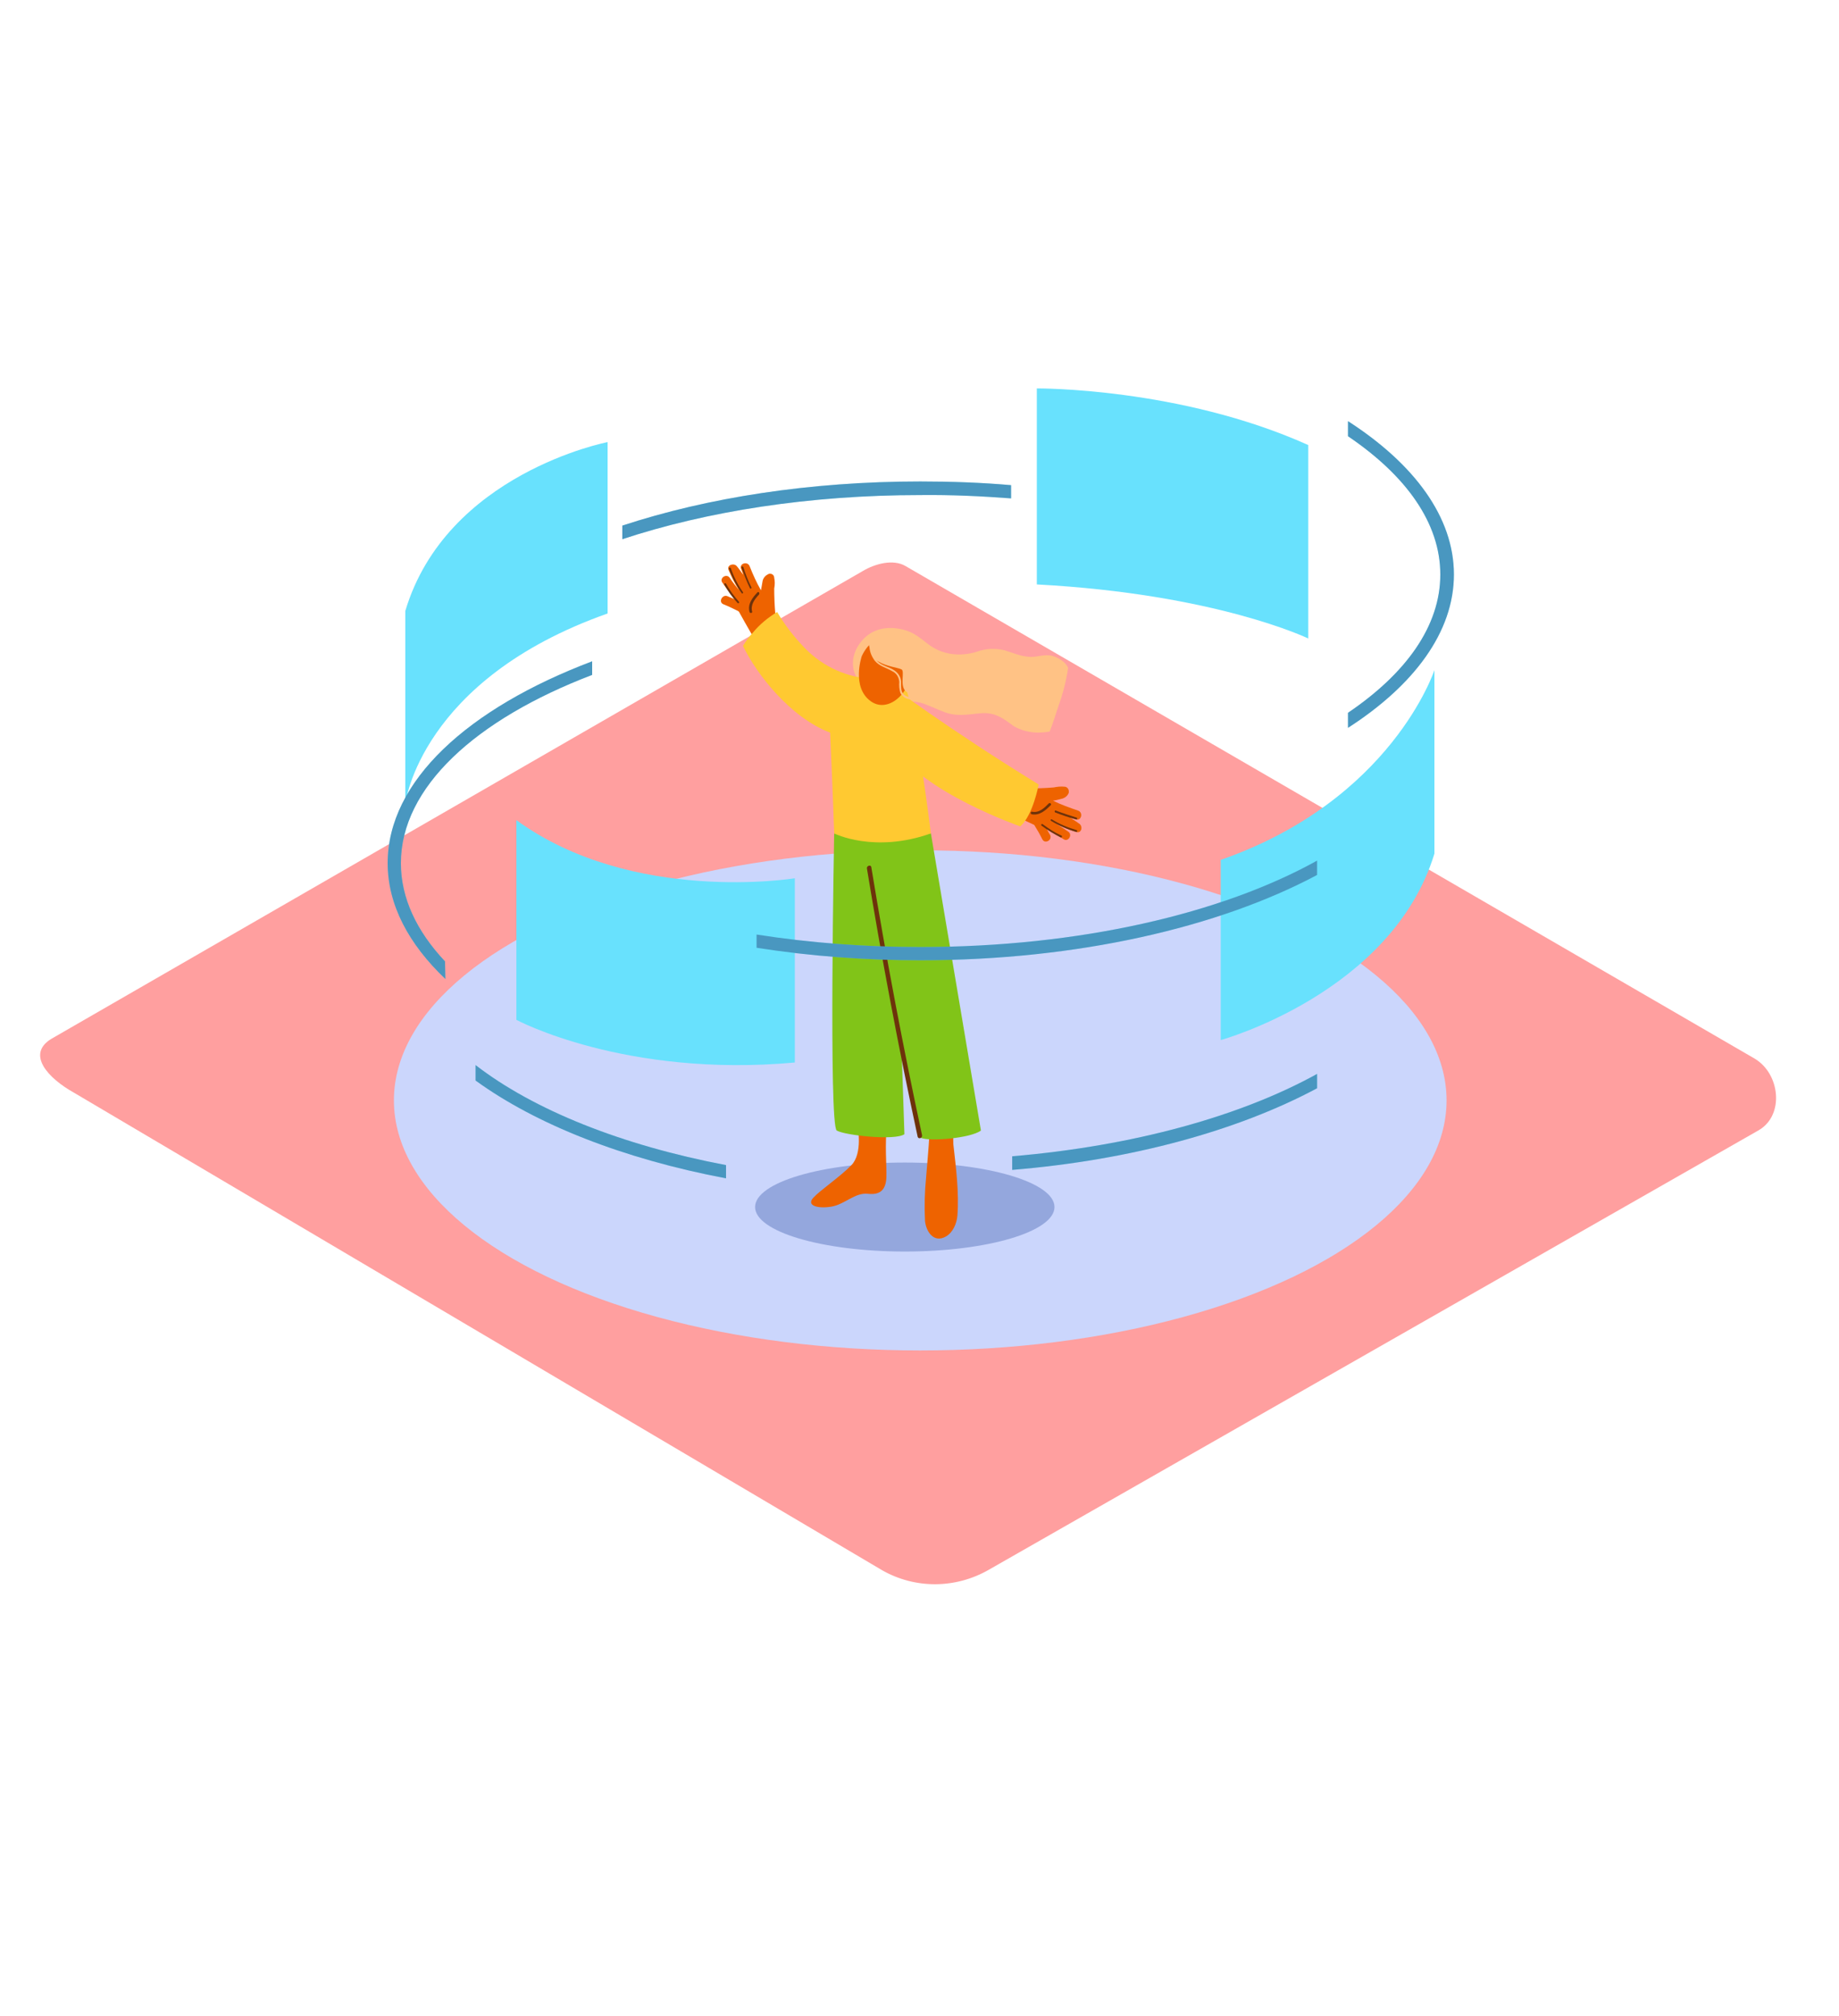 <svg version="1.1" id="Layer_1" xmlns="http://www.w3.org/2000/svg" xmlns:xlink="http://www.w3.org/1999/xlink" x="0px" y="0px" viewBox="0 0 500 500" style="width: 456px;" xml:space="preserve" data-imageid="social-media-carousel-90" imageName="Social Media Carousel" class="illustrations_image">
<style type="text/css">
	.st0_social-media-carousel-90{fill:#FF9F9F;}
	.st1_social-media-carousel-90{fill:#CBD6FC;}
	.st2_social-media-carousel-90{fill:#94A7DD;}
	.st3_social-media-carousel-90{fill:#EE6300;}
	.st4_social-media-carousel-90{fill:#81C418;}
	.st5_social-media-carousel-90{fill:#6D320B;}
	.st6_social-media-carousel-90{fill:#FFC285;}
	.st7_social-media-carousel-90{fill:#FFC931;}
	.st8_social-media-carousel-90{fill:#68E1FD;}
	.st9_social-media-carousel-90{opacity:0.43;}
	.st10_social-media-carousel-90{fill:#21366F;}
</style>
<g id="background_social-media-carousel-90">
	<path class="st0_social-media-carousel-90" d="M239.9,402.9L20.1,273c-7-3.9-13-10.4-6.2-14.6l220.6-127.2c3.3-2,8.3-3.4,11.7-1.4l230.8,133.9&#10;&#9;&#9;c7,4.1,8.2,15.4,1.2,19.5L268.9,402.7C259.9,407.9,248.9,408,239.9,402.9z"/>
	<ellipse class="st1_social-media-carousel-90" cx="250.2" cy="275.1" rx="143.1" ry="68"/>
	<ellipse class="st2_social-media-carousel-90" cx="246" cy="304.1" rx="40.7" ry="12.1"/>
</g>
<g id="character_social-media-carousel-90">
	<path class="st3_social-media-carousel-90" d="M259.2,287c-0.1-3.6-0.1-7.2,0-7.3s-5.9,0.6-5.9,0.6s-0.1,1.2-0.2,2.8c-0.3,0.3-0.4,0.7-0.4,1.1&#10;&#9;&#9;c-0.2,3.9-0.6,7.9-0.9,11.8c-0.4,4-0.5,7.9-0.3,11.9c0.3,2.9,2.4,6.1,5.7,4.2c1.9-1.1,2.9-3.5,3.1-5.6&#10;&#9;&#9;C260.8,300.1,259.9,293.3,259.2,287z"/>
	<path class="st3_social-media-carousel-90" d="M233.2,282.3c0,0,1.4,7.2-1.7,10.4s-8.5,6.8-10.4,8.9s1.2,3,4.9,2.4s6.4-3.9,10-3.5s4.9-1.4,5-4.6&#10;&#9;&#9;s-0.5-8.5,0.2-14.8"/>
	<path class="st4_social-media-carousel-90" d="M226.8,202.5c0,0-1.5,79.5,0.7,80.8s15.8,2.8,18.4,1l-2.7-80.7L226.8,202.5z"/>
	<path class="st4_social-media-carousel-90" d="M236,203.7c0,0,12,80.6,14.4,81.6s13.5,0.1,16.3-2l-13.6-80.8L236,203.7z"/>
	<path class="st3_social-media-carousel-90" d="M275.7,188.5c1.2,0.6,2.5,1.2,3.8,1.7c2.3,0.1,4.6,0,7-0.2c1-0.2,1.9-0.3,2.9-0.2c0.7,0,1.2,0.6,1.2,1.3&#10;&#9;&#9;c0,0.1,0,0.2,0,0.3c-0.3,0.9-1.1,1.5-2,1.7c-0.8,0.2-1.5,0.4-2.3,0.5c2.2,1.1,4.5,1.9,6.8,2.7c1.5,0.5,0.9,2.9-0.6,2.4l-1.6-0.5&#10;&#9;&#9;c0.9,0.5,1.7,1.1,2.6,1.7c1,0.8,0.5,2.7-0.9,2.2c-1.9-0.6-3.8-1.4-5.6-2.4c1.1,0.8,2.3,1.5,3.4,2.3c1.3,0.8,0.1,2.9-1.2,2.1&#10;&#9;&#9;c-1.6-1-3.2-2.1-4.8-3.2c0.4,0.7,0.7,1.4,1.1,2c0.7,1.4-1.4,2.6-2.1,1.2s-1.4-2.6-2.2-3.9l-0.2-0.1c-3.9-1.8-7.7-3.7-11.5-5.7&#10;&#9;&#9;c-1.4-0.7-0.2-2.8,1.2-2.1l1.8,0.9c0.1-0.4,0.3-0.7,0.6-0.9c-0.4-0.6-0.2-1.3,0.3-1.7c0.2-0.1,0.4-0.2,0.6-0.2&#10;&#9;&#9;c-0.3-0.6,0-1.4,0.6-1.7C275,188.4,275.4,188.4,275.7,188.5z"/>
	<path class="st5_social-media-carousel-90" d="M285.7,194.8c-1.4,1.4-3,2.9-5.2,2.5c-0.4-0.1-0.3-0.8,0.1-0.7c1.9,0.4,3.3-1,4.5-2.2&#10;&#9;&#9;C285.4,194,286,194.5,285.7,194.8z"/>
	<path class="st5_social-media-carousel-90" d="M287.1,196.3c1.8,0.7,3.7,1.3,5.6,1.9c0.3,0.1,0.2,0.6-0.1,0.5c-1.9-0.5-3.9-1.2-5.7-1.9&#10;&#9;&#9;C286.6,196.6,286.8,196.1,287.1,196.3z"/>
	<path class="st5_social-media-carousel-90" d="M286,198.7c2.1,1.3,4.3,2.2,6.7,2.9c0.3,0.1,0.2,0.6-0.1,0.5c-2.4-0.7-4.7-1.7-6.8-3&#10;&#9;&#9;C285.5,199,285.7,198.5,286,198.7z"/>
	<path class="st5_social-media-carousel-90" d="M283.5,200c1.6,1.2,3.3,2.3,5.1,3.1c0.3,0.1,0.1,0.6-0.2,0.5c-1.8-0.9-3.6-2-5.2-3.2&#10;&#9;&#9;C282.9,200.2,283.2,199.8,283.5,200z"/>
	<path class="st6_social-media-carousel-90" d="M285.4,174.8c0.9-2.3,1.6-4.6,2.4-7c1.2-3.3,2.1-6.8,2.6-10.3c-0.6-1.6-2.8-2.9-4.4-3.3c-2-0.5-4,0.4-5.9,0.3&#10;&#9;&#9;c-2.6-0.1-4.6-1.1-7-1.8c-2.5-0.6-5.1-0.5-7.5,0.4c-4.6,1.4-9.4,0.9-13.3-2.1c-2.2-1.7-3.9-3.2-6.7-3.9c-4.3-1.1-8.7-0.3-11.5,3.3&#10;&#9;&#9;c-2.6,3.2-3.1,7.5-0.4,10.9c1.4,1.5,3.3,2.6,5.4,3c1.9,0.5,3.7,1.6,5.6,2h0.2c1.8,0.3,3.6,0.2,5.5,0.7c2.3,0.7,4.4,1.8,6.6,2.6&#10;&#9;&#9;c3,1.1,5.9,0.6,8.9,0.3c3.9-0.5,6,0.7,9,2.9c0.2,0.1,0.4,0.3,0.5,0.4c2.1,1.3,4.6,1.9,7.1,1.9C283.5,175,284.5,175,285.4,174.8z"/>
	<path class="st3_social-media-carousel-90" d="M212.8,146.5c-0.7-1.2-1.4-2.4-2-3.7c-0.2-2.3-0.3-4.6-0.3-6.9c0.2-1,0.2-2,0-2.9c0-0.7-0.6-1.2-1.3-1.1&#10;&#9;&#9;c-0.1,0-0.2,0-0.3,0.1c-0.9,0.4-1.5,1.2-1.6,2.1c-0.1,0.8-0.3,1.5-0.4,2.3c-1.2-2.1-2.2-4.3-3.1-6.6c-0.6-1.4-2.9-0.7-2.3,0.8&#10;&#9;&#9;c0.2,0.5,0.4,1,0.6,1.6c-0.6-0.8-1.2-1.7-1.8-2.4c-0.8-0.9-2.8-0.3-2.2,1.1c0.8,1.9,1.7,3.7,2.8,5.4c-0.9-1.1-1.7-2.1-2.5-3.3&#10;&#9;&#9;c-0.9-1.3-2.9,0.1-2,1.3c1.1,1.6,2.3,3.1,3.5,4.6c-0.7-0.3-1.4-0.6-2.1-0.9c-1.4-0.6-2.6,1.6-1.1,2.2s2.7,1.2,4.1,1.9&#10;&#9;&#9;c0,0.1,0,0.1,0.1,0.1c2.1,3.8,4.2,7.5,6.5,11.1c0.8,1.3,2.8,0,2-1.3c-0.4-0.6-0.7-1.1-1-1.7c0.4-0.1,0.7-0.3,0.9-0.7&#10;&#9;&#9;c0.6,0.3,1.3,0.2,1.7-0.4c0.1-0.2,0.2-0.4,0.2-0.6c0.6,0.3,1.4,0.1,1.7-0.5C213.1,147.4,213.1,146.9,212.8,146.5z"/>
	<path class="st5_social-media-carousel-90" d="M205.9,137c-1.4,1.5-2.7,3.2-2.1,5.3c0.1,0.4,0.8,0.3,0.7-0.1c-0.5-1.9,0.7-3.4,1.9-4.7&#10;&#9;&#9;C206.6,137.1,206.2,136.6,205.9,137z"/>
	<path class="st5_social-media-carousel-90" d="M204.3,135.6c-0.9-1.8-1.6-3.6-2.2-5.5c-0.1-0.3-0.6-0.2-0.5,0.1c0.7,1.9,1.4,3.8,2.3,5.6&#10;&#9;&#9;C204,136.1,204.4,135.9,204.3,135.6z"/>
	<path class="st5_social-media-carousel-90" d="M202,136.9c-1.4-2-2.5-4.2-3.3-6.5c-0.1-0.3-0.6-0.2-0.5,0.1c0.8,2.3,2,4.6,3.4,6.6&#10;&#9;&#9;C201.7,137.4,202.2,137.2,202,136.9z"/>
	<path class="st5_social-media-carousel-90" d="M200.9,139.5c-1.3-1.5-2.5-3.1-3.5-4.9c-0.2-0.3-0.6,0-0.5,0.2c1,1.8,2.2,3.5,3.6,5&#10;&#9;&#9;C200.7,140.1,201.1,139.8,200.9,139.5z"/>
	<path class="st7_social-media-carousel-90" d="M245.8,162.1l-8.3-1.6c-7-0.3-13.6-3.2-18.6-8.3c-2.9-3-5.5-6.3-7.6-9.9c-2.5,1.5-4.8,3.4-6.6,5.6&#10;&#9;&#9;c-1,1.1-1.9,2.3-2.7,3.6c3.6,7.5,12.7,19.4,23.7,23.6c0,0,0.8,17.8,1.1,27.4c0,0,10.8,5.5,26.3,0&#10;&#9;&#9;C253.1,202.5,248.6,166.2,245.8,162.1z"/>
	<path class="st7_social-media-carousel-90" d="M241.5,161.8c0,0,16,12.1,40.9,27.4c0,0-1.5,8.3-5,11.4c0,0-27.2-9.5-34.2-21.8"/>
	<path class="st3_social-media-carousel-90" d="M234.3,154.3c0,0-2.9,8.5,2.5,12.3s12.7-4.2,10.7-11.7S237.7,147,234.3,154.3z"/>
	<path class="st6_social-media-carousel-90" d="M248.2,165.4c-0.9,0.2-1.8-0.1-2.5-0.7c-0.8-0.8-0.7-2-0.7-3c0.1-1.4-0.6-2.7-1.8-3.5c-1.4-1-3.2-1.2-4.5-2.4&#10;&#9;&#9;c-0.1-0.1-0.3-0.3-0.4-0.4c0.2,0.2,0.4,0.3,0.6,0.4c2.1,1.3,5.2,1.6,6.2,2.1s-0.6,4.4,1.2,6s5.9-8.9,3.5-11.8s-10.3-6.3-13.7-1.5&#10;&#9;&#9;c0.1,0.4,0.2,0.8,0.3,1.3c0.1,1.3,0.6,2.5,1.4,3.6c1.3,1.6,3.1,1.9,4.8,2.9c1.1,0.5,1.8,1.6,1.9,2.9c-0.1,1,0,2,0.3,3&#10;&#9;&#9;c0.7,1.3,2.1,2,3.6,1.7C248.7,165.8,248.5,165.4,248.2,165.4z"/>
	<path class="st5_social-media-carousel-90" d="M250.7,284.6c-5.2-24.2-9.8-48.5-13.8-72.9c-0.1-0.8-1.3-0.4-1.2,0.3c4,24.4,8.6,48.8,13.8,73&#10;&#9;&#9;C249.7,285.7,250.8,285.4,250.7,284.6z"/>
</g>
<g id="screen_social-media-carousel-90">
	<path class="st8_social-media-carousel-90 targetColor" d="M140.4,198.9v54.3c0,0,29.4,15.8,75.7,11.6v-50.1C216.1,214.7,172,221.9,140.4,198.9z" style="fill: rgb(104, 225, 253);"/>
	<path class="st8_social-media-carousel-90 targetColor" d="M331.9,209.7v49c0,0,46.5-12.8,58.1-50.7v-49.9C390,158.1,378.4,193.5,331.9,209.7z" style="fill: rgb(104, 225, 253);"/>
	<path class="st8_social-media-carousel-90 targetColor" d="M110.2,142v52.4c0,0,4-33.7,55-51.7V96.1C165.1,96.1,121.4,104.6,110.2,142z" style="fill: rgb(104, 225, 253);"/>
	<path class="st8_social-media-carousel-90 targetColor" d="M355.7,96.9v52.6c0,0-25-12.1-73.8-14.7V81.5C281.9,81.5,320.8,81.2,355.7,96.9z" style="fill: rgb(104, 225, 253);"/>
	<path class="st8_social-media-carousel-90 targetColor" d="M274.9,111.4v-3.6c-8-0.7-16.3-1-24.7-1c-30,0-57.9,4.4-81,12v3.7c23-7.6,50.9-12,81-12&#10;&#9;&#9;C258.7,110.4,266.9,110.8,274.9,111.4z" style="fill: rgb(104, 225, 253);"/>
	<path class="st8_social-media-carousel-90 targetColor" d="M121,237.3c-7.7-8.2-12-17.2-12-26.7c0-20.6,20.3-39.1,52-51.2v-3.7c-33.8,12.8-55.6,32.6-55.6,54.9&#10;&#9;&#9;c0,11.3,5.7,22,15.7,31.5L121,237.3z" style="fill: rgb(104, 225, 253);"/>
	<path class="st8_social-media-carousel-90 targetColor" d="M129.3,265.5v4.2c16.4,11.9,40.1,21.3,68.1,26.6v-3.6C169,287.3,145.1,277.7,129.3,265.5z" style="fill: rgb(104, 225, 253);"/>
	<path class="st8_social-media-carousel-90 targetColor" d="M250.2,233.4c-14.9,0-29.8-1.1-44.5-3.4v3.6c14.7,2.3,29.6,3.4,44.5,3.4c42.8,0,81.3-9,107.9-23.2v-3.9&#10;&#9;&#9;C332.2,224.3,293.5,233.4,250.2,233.4z" style="fill: rgb(104, 225, 253);"/>
	<path class="st8_social-media-carousel-90 targetColor" d="M275.2,290.3v3.7c32.7-2.7,61.6-10.8,82.9-22.2v-3.9C337.3,279.4,308.2,287.5,275.2,290.3z" style="fill: rgb(104, 225, 253);"/>
	<path class="st8_social-media-carousel-90 targetColor" d="M366.5,90.4v4.1c15.8,10.7,25.1,23.6,25.1,37.6s-9.3,26.9-25.1,37.6v4.1c18-11.6,28.8-26.1,28.8-41.7&#10;&#9;&#9;S384.5,102,366.5,90.4z" style="fill: rgb(104, 225, 253);"/>
	<g class="st9_social-media-carousel-90">
		<path class="st10_social-media-carousel-90" d="M274.9,111.4v-3.6c-8-0.7-16.3-1-24.7-1c-30,0-57.9,4.4-81,12v3.7c23-7.6,50.9-12,81-12&#10;&#9;&#9;&#9;C258.7,110.4,266.9,110.8,274.9,111.4z"/>
		<path class="st10_social-media-carousel-90" d="M121,237.3c-7.7-8.2-12-17.2-12-26.7c0-20.6,20.3-39.1,52-51.2v-3.7c-33.8,12.8-55.6,32.6-55.6,54.9&#10;&#9;&#9;&#9;c0,11.3,5.7,22,15.7,31.5L121,237.3z"/>
		<path class="st10_social-media-carousel-90" d="M129.3,265.5v4.2c16.4,11.9,40.1,21.3,68.1,26.6v-3.6C169,287.3,145.1,277.7,129.3,265.5z"/>
		<path class="st10_social-media-carousel-90" d="M250.2,233.4c-14.9,0-29.8-1.1-44.5-3.4v3.6c14.7,2.3,29.6,3.4,44.5,3.4c42.8,0,81.3-9,107.9-23.2v-3.9&#10;&#9;&#9;&#9;C332.2,224.3,293.5,233.4,250.2,233.4z"/>
		<path class="st10_social-media-carousel-90" d="M275.2,290.3v3.7c32.7-2.7,61.6-10.8,82.9-22.2v-3.9C337.3,279.4,308.2,287.5,275.2,290.3z"/>
		<path class="st10_social-media-carousel-90" d="M366.5,90.4v4.1c15.8,10.7,25.1,23.6,25.1,37.6s-9.3,26.9-25.1,37.6v4.1c18-11.6,28.8-26.1,28.8-41.7&#10;&#9;&#9;&#9;S384.5,102,366.5,90.4z"/>
	</g>
</g>
</svg>